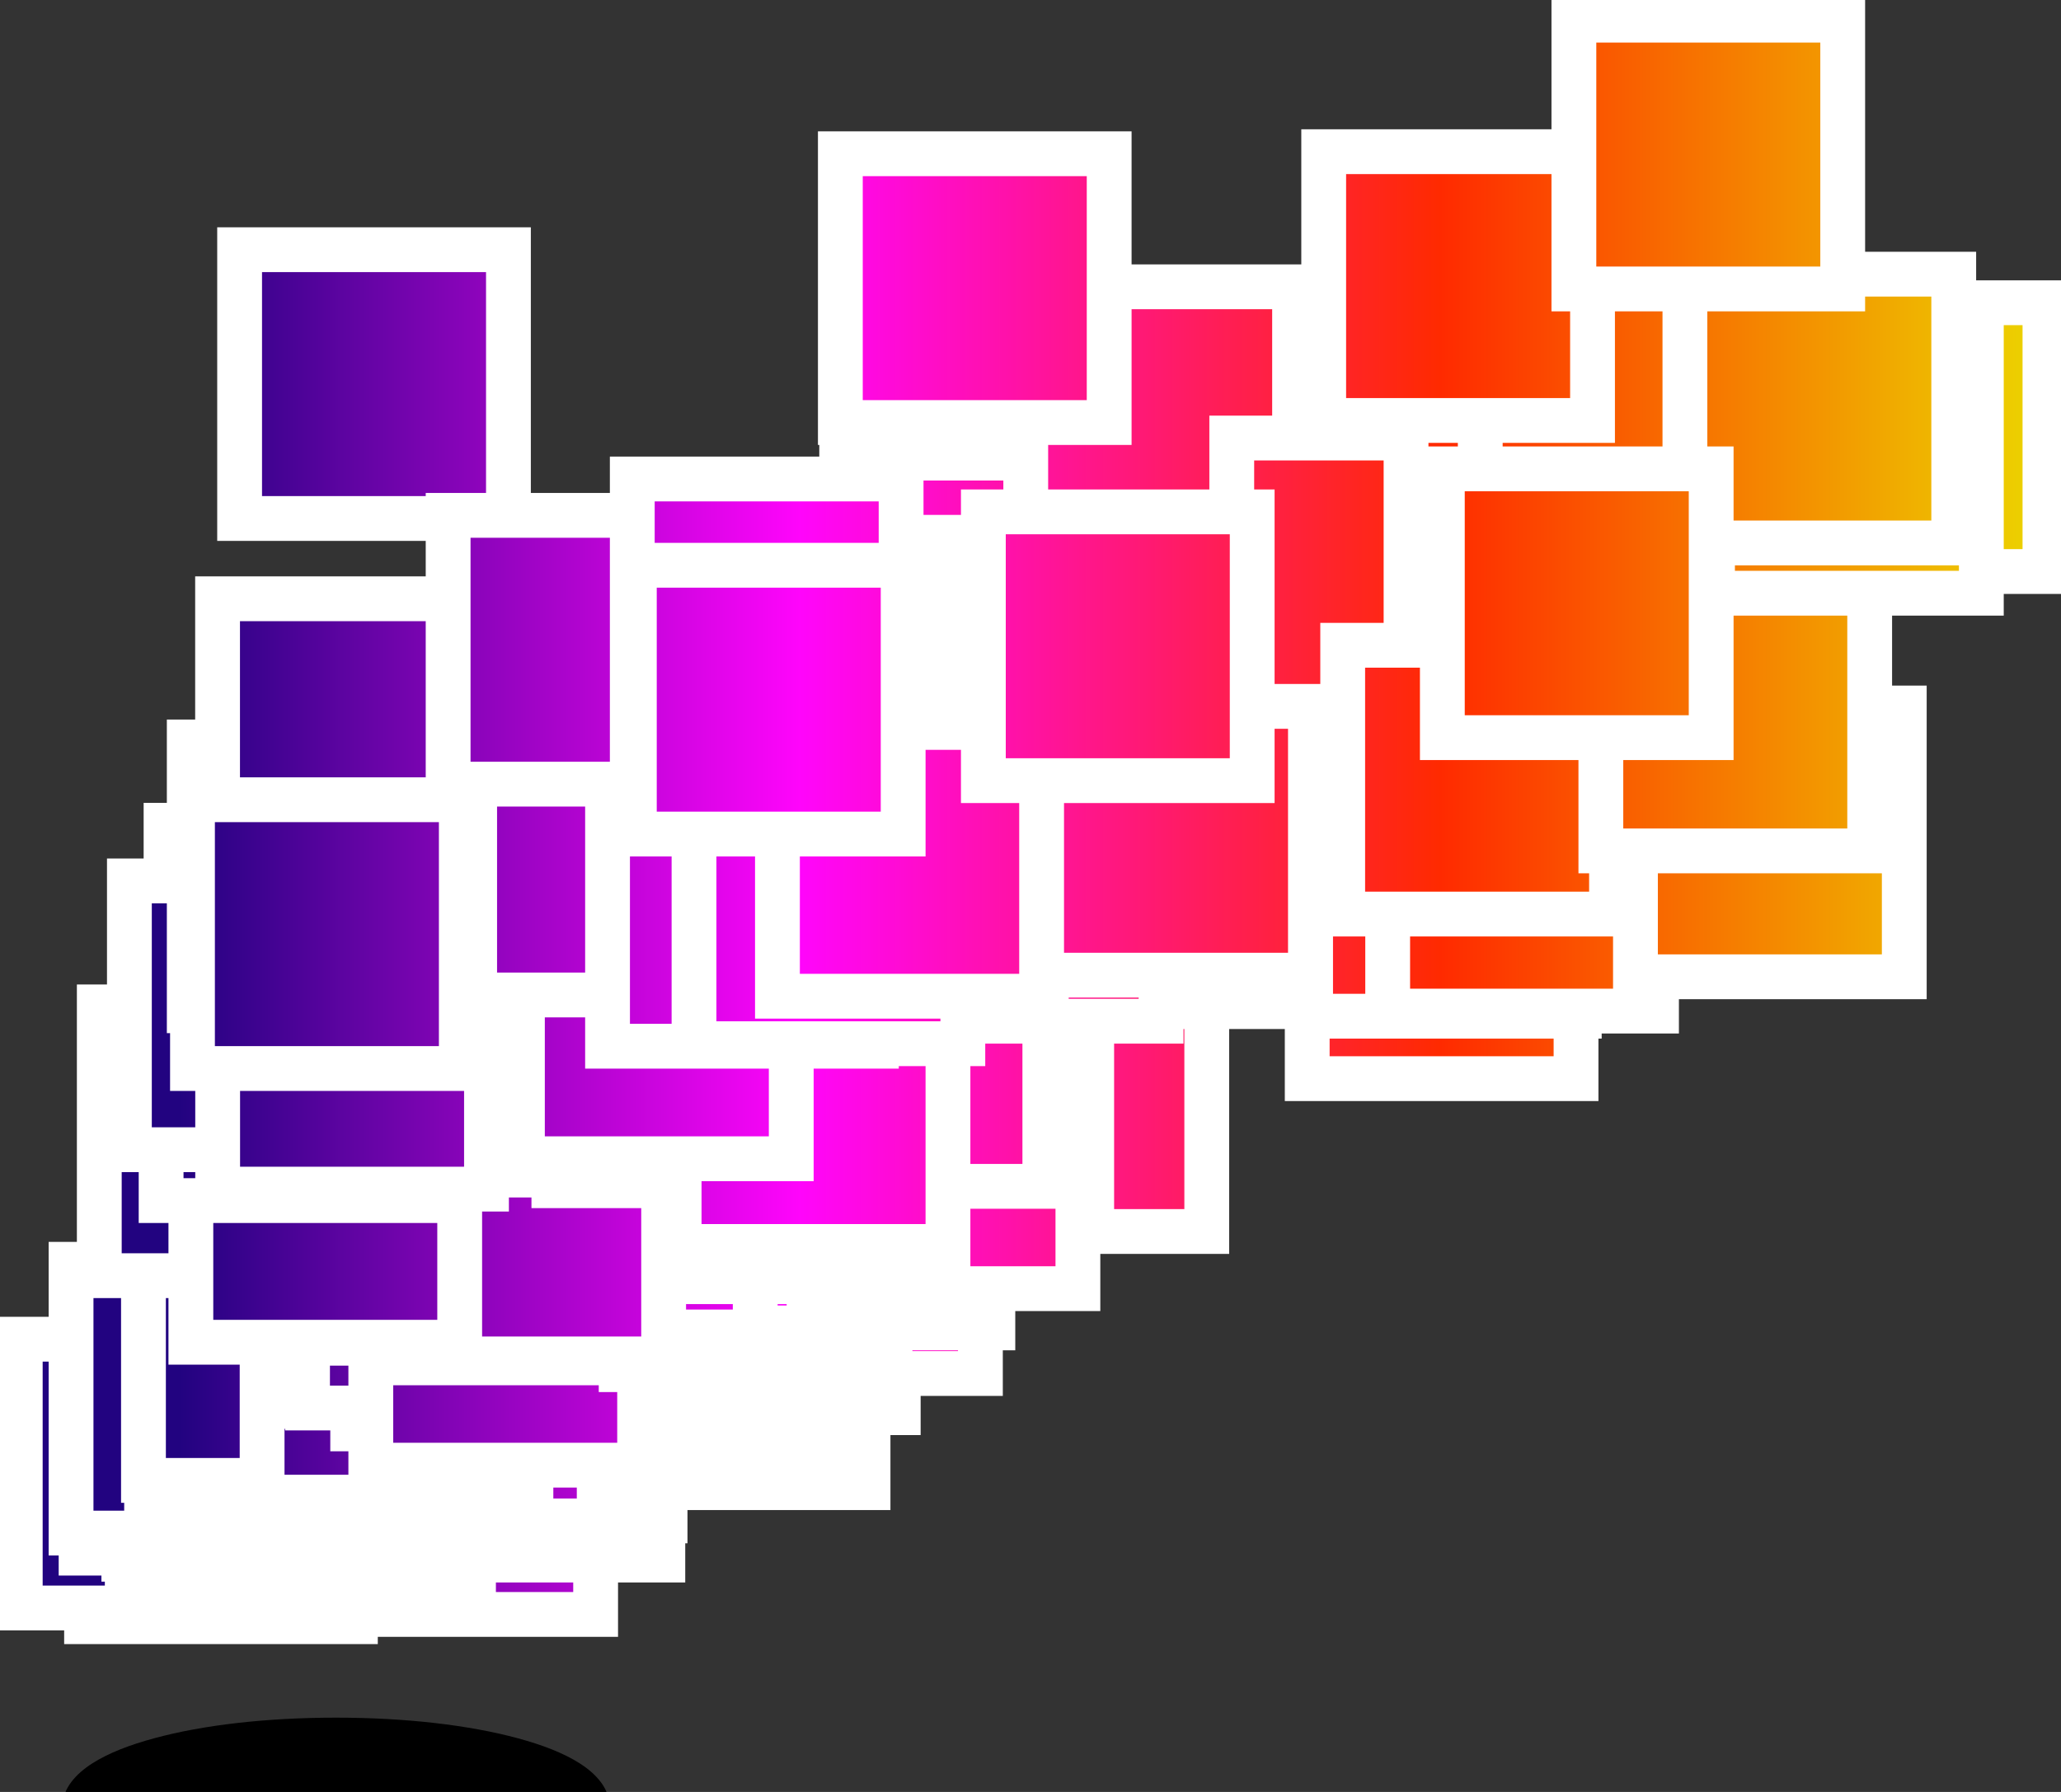 <svg data-src="/maps/Vatican.svg" src="" class="injected-svg" viewBox="0 34 230 200" version="1.1" xmlns="http://www.w3.org/2000/svg">
    <rect x="0" y="34" width="230" height="200" fill="#333333" stroke="none"/>
    <path xmlns="http://www.w3.org/2000/svg" d="m37.5 225.71c-7.78 0-14.84 0.82-20.29 2.30-2.73 0.74-5.07 1.63-6.92 2.81-1.85 1.18-3.29 2.81-3.29 4.68v2.57h11.12v60.06h38.76v-60.06h11.12v-2.57c0-1.86-1.43-3.49-3.29-4.68-1.85-1.18-4.20-2.07-6.92-2.81-5.45-1.47-12.50-2.30-20.29-2.30z" fill="#000"></path>        
    <g xmlns="http://www.w3.org/2000/svg" name="smoke-group" fill="url(#gradient)" stroke="#FFF" stroke-width="5"><rect x="9.66" y="185" width="30" height="30"></rect><rect x="36.47" y="184.19" width="30" height="30"></rect><rect x="2.26" y="183.47" width="30" height="30"></rect><rect x="14.20" y="181.14" width="30" height="30"></rect><rect x="22.84" y="180.02" width="30" height="30"></rect><rect x="17.81" y="178.92" width="30" height="30"></rect><rect x="13.82" y="178.03" width="30" height="30"></rect><rect x="32.25" y="175.61" width="30" height="30"></rect><rect x="9.05" y="177.35" width="30" height="30"></rect><rect x="11.39" y="174.94" width="30" height="30"></rect><rect x="43.97" y="178.12" width="30" height="30"></rect><rect x="37.53" y="170.75" width="30" height="30"></rect><rect x="7.93" y="175.11" width="30" height="30"></rect><rect x="16.36" y="172.07" width="30" height="30"></rect><rect x="16.01" y="169.23" width="30" height="30"></rect><rect x="43.07" y="168.15" width="30" height="30"></rect><rect x="44.22" y="173.75" width="30" height="30"></rect><rect x="29.25" y="171.10" width="30" height="30"></rect><rect x="32.74" y="160.97" width="30" height="30"></rect><rect x="52.30" y="163.82" width="30" height="30"></rect><rect x="39.36" y="163.48" width="30" height="30"></rect><rect x="55.04" y="164.64" width="30" height="30"></rect><rect x="66.87" y="170.04" width="30" height="30"></rect><rect x="65.87" y="165.58" width="30" height="30"></rect><rect x="70.24" y="161.67" width="30" height="30"></rect><rect x="34.32" y="161.15" width="30" height="30"></rect><rect x="41.38" y="167.53" width="30" height="30"></rect><rect x="79.41" y="157.30" width="30" height="30"></rect><rect x="43.59" y="147.49" width="30" height="30"></rect><rect x="45.00" y="155.98" width="30" height="30"></rect><rect x="69.32" y="156.87" width="30" height="30"></rect><rect x="50.34" y="155.15" width="30" height="30"></rect><rect x="33.99" y="153.92" width="30" height="30"></rect><rect x="80.80" y="152.21" width="30" height="30"></rect><rect x="54.28" y="152.66" width="30" height="30"></rect><rect x="40.58" y="153.58" width="30" height="30"></rect><rect x="23.20" y="139.66" width="30" height="30"></rect><rect x="43.27" y="156.11" width="30" height="30"></rect><rect x="62.51" y="147.05" width="30" height="30"></rect><rect x="11.08" y="146.38" width="30" height="30"></rect><rect x="39.28" y="138.59" width="30" height="30"></rect><rect x="44.06" y="155.67" width="30" height="30"></rect><rect x="56.25" y="135.15" width="30" height="30"></rect><rect x="61.81" y="136.34" width="30" height="30"></rect><rect x="78.93" y="127.94" width="30" height="30"></rect><rect x="21.30" y="153.81" width="30" height="30"></rect><rect x="57.08" y="125.99" width="30" height="30"></rect><rect x="104.67" y="141.45" width="30" height="30"></rect><rect x="38.95" y="126.57" width="30" height="30"></rect><rect x="91.83" y="139.10" width="30" height="30"></rect><rect x="52.89" y="125.15" width="30" height="30"></rect><rect x="90.29" y="147.83" width="30" height="30"></rect><rect x="86.60" y="136.41" width="30" height="30"></rect><rect x="43.59" y="131.02" width="30" height="30"></rect><rect x="113.17" y="116.35" width="30" height="30"></rect><rect x="114.77" y="114.05" width="30" height="30"></rect><rect x="18.53" y="126.11" width="30" height="30"></rect><rect x="75.79" y="143.12" width="30" height="30"></rect><rect x="55.56" y="117.25" width="30" height="30"></rect><rect x="17.98" y="138.00" width="30" height="30"></rect><rect x="99.57" y="117.98" width="30" height="30"></rect><rect x="56.80" y="126.72" width="30" height="30"></rect><rect x="14.44" y="132.32" width="30" height="30"></rect><rect x="21.12" y="116.81" width="30" height="30"></rect><rect x="43.85" y="114.65" width="30" height="30"></rect><rect x="55.88" y="129.74" width="30" height="30"></rect><rect x="24.28" y="100.83" width="30" height="30"></rect><rect x="132.13" y="114.05" width="30" height="30"></rect><rect x="24.29" y="136.72" width="30" height="30"></rect><rect x="145.88" y="124.39" width="30" height="30"></rect><rect x="143.05" y="115.41" width="30" height="30"></rect><rect x="112.02" y="89.04" width="30" height="30"></rect><rect x="58.30" y="133.33" width="30" height="30"></rect><rect x="65.47" y="102.70" width="30" height="30"></rect><rect x="114.63" y="96.82" width="30" height="30"></rect><rect x="52.97" y="115.05" width="30" height="30"></rect><rect x="84.89" y="90.74" width="30" height="30"></rect><rect x="93.93" y="85.13" width="30" height="30"></rect><rect x="83.88" y="112.23" width="30" height="30"></rect><rect x="146.24" y="117.42" width="30" height="30"></rect><rect x="75.98" y="93.97" width="30" height="30"></rect><rect x="21.48" y="123.26" width="30" height="30"></rect><rect x="114.77" y="85.78" width="30" height="30"></rect><rect x="144.69" y="80.38" width="30" height="30"></rect><rect x="134.84" y="78.58" width="30" height="30"></rect><rect x="134.44" y="70.39" width="30" height="30"></rect><rect x="67.80" y="120.77" width="30" height="30"></rect><rect x="109.24" y="97.52" width="30" height="30"></rect><rect x="148.58" y="90.73" width="30" height="30"></rect><rect x="74.46" y="94.13" width="30" height="30"></rect><rect x="140.34" y="83.14" width="30" height="30"></rect><rect x="114.47" y="66.01" width="30" height="30"></rect><rect x="154.86" y="116.85" width="30" height="30"></rect><rect x="150.37" y="105.67" width="30" height="30"></rect><rect x="77.45" y="120.49" width="30" height="30"></rect><rect x="137.46" y="82.89" width="30" height="30"></rect><rect x="182.51" y="113.02" width="30" height="30"></rect><rect x="156.91" y="71.34" width="30" height="30"></rect><rect x="86.76" y="115.19" width="30" height="30"></rect><rect x="26.74" y="61.87" width="30" height="30"></rect><rect x="50.01" y="91.52" width="30" height="30"></rect><rect x="165.19" y="62.43" width="30" height="30"></rect><rect x="198.21" y="67.79" width="30" height="30"></rect><rect x="147.72" y="50.93" width="30" height="30"></rect><rect x="116.24" y="112.84" width="30" height="30"></rect><rect x="149.84" y="106.02" width="30" height="30"></rect><rect x="178.65" y="98.97" width="30" height="30"></rect><rect x="70.56" y="87.46" width="30" height="30"></rect><rect x="191.11" y="70.21" width="30" height="30"></rect><rect x="109.74" y="91.13" width="30" height="30"></rect><rect x="93.78" y="51.16" width="30" height="30"></rect><rect x="188.03" y="64.60" width="30" height="30"></rect><rect x="160.96" y="86.33" width="30" height="30"></rect><rect x="70.79" y="97.09" width="30" height="30"></rect><rect x="175.64" y="36.25" width="30" height="30"></rect></g>
    <defs>
    <linearGradient id="gradient" x1="230" y1="0" x2="20" y2="0" gradientUnits="userSpaceOnUse"> 
        <stop offset="0%" style="stop-color:rgb(235,218,0);stop-opacity:1"></stop>
        <stop offset="33%" style="stop-color:rgb(255,42,0);stop-opacity:1"></stop>
        <stop offset="67%" style="stop-color:rgb(255,5,251);stop-opacity:1"></stop>
        <stop offset="100%" style="stop-color:rgb(34,3,128);stop-opacity:1"></stop>
    </linearGradient>
    </defs>
</svg>